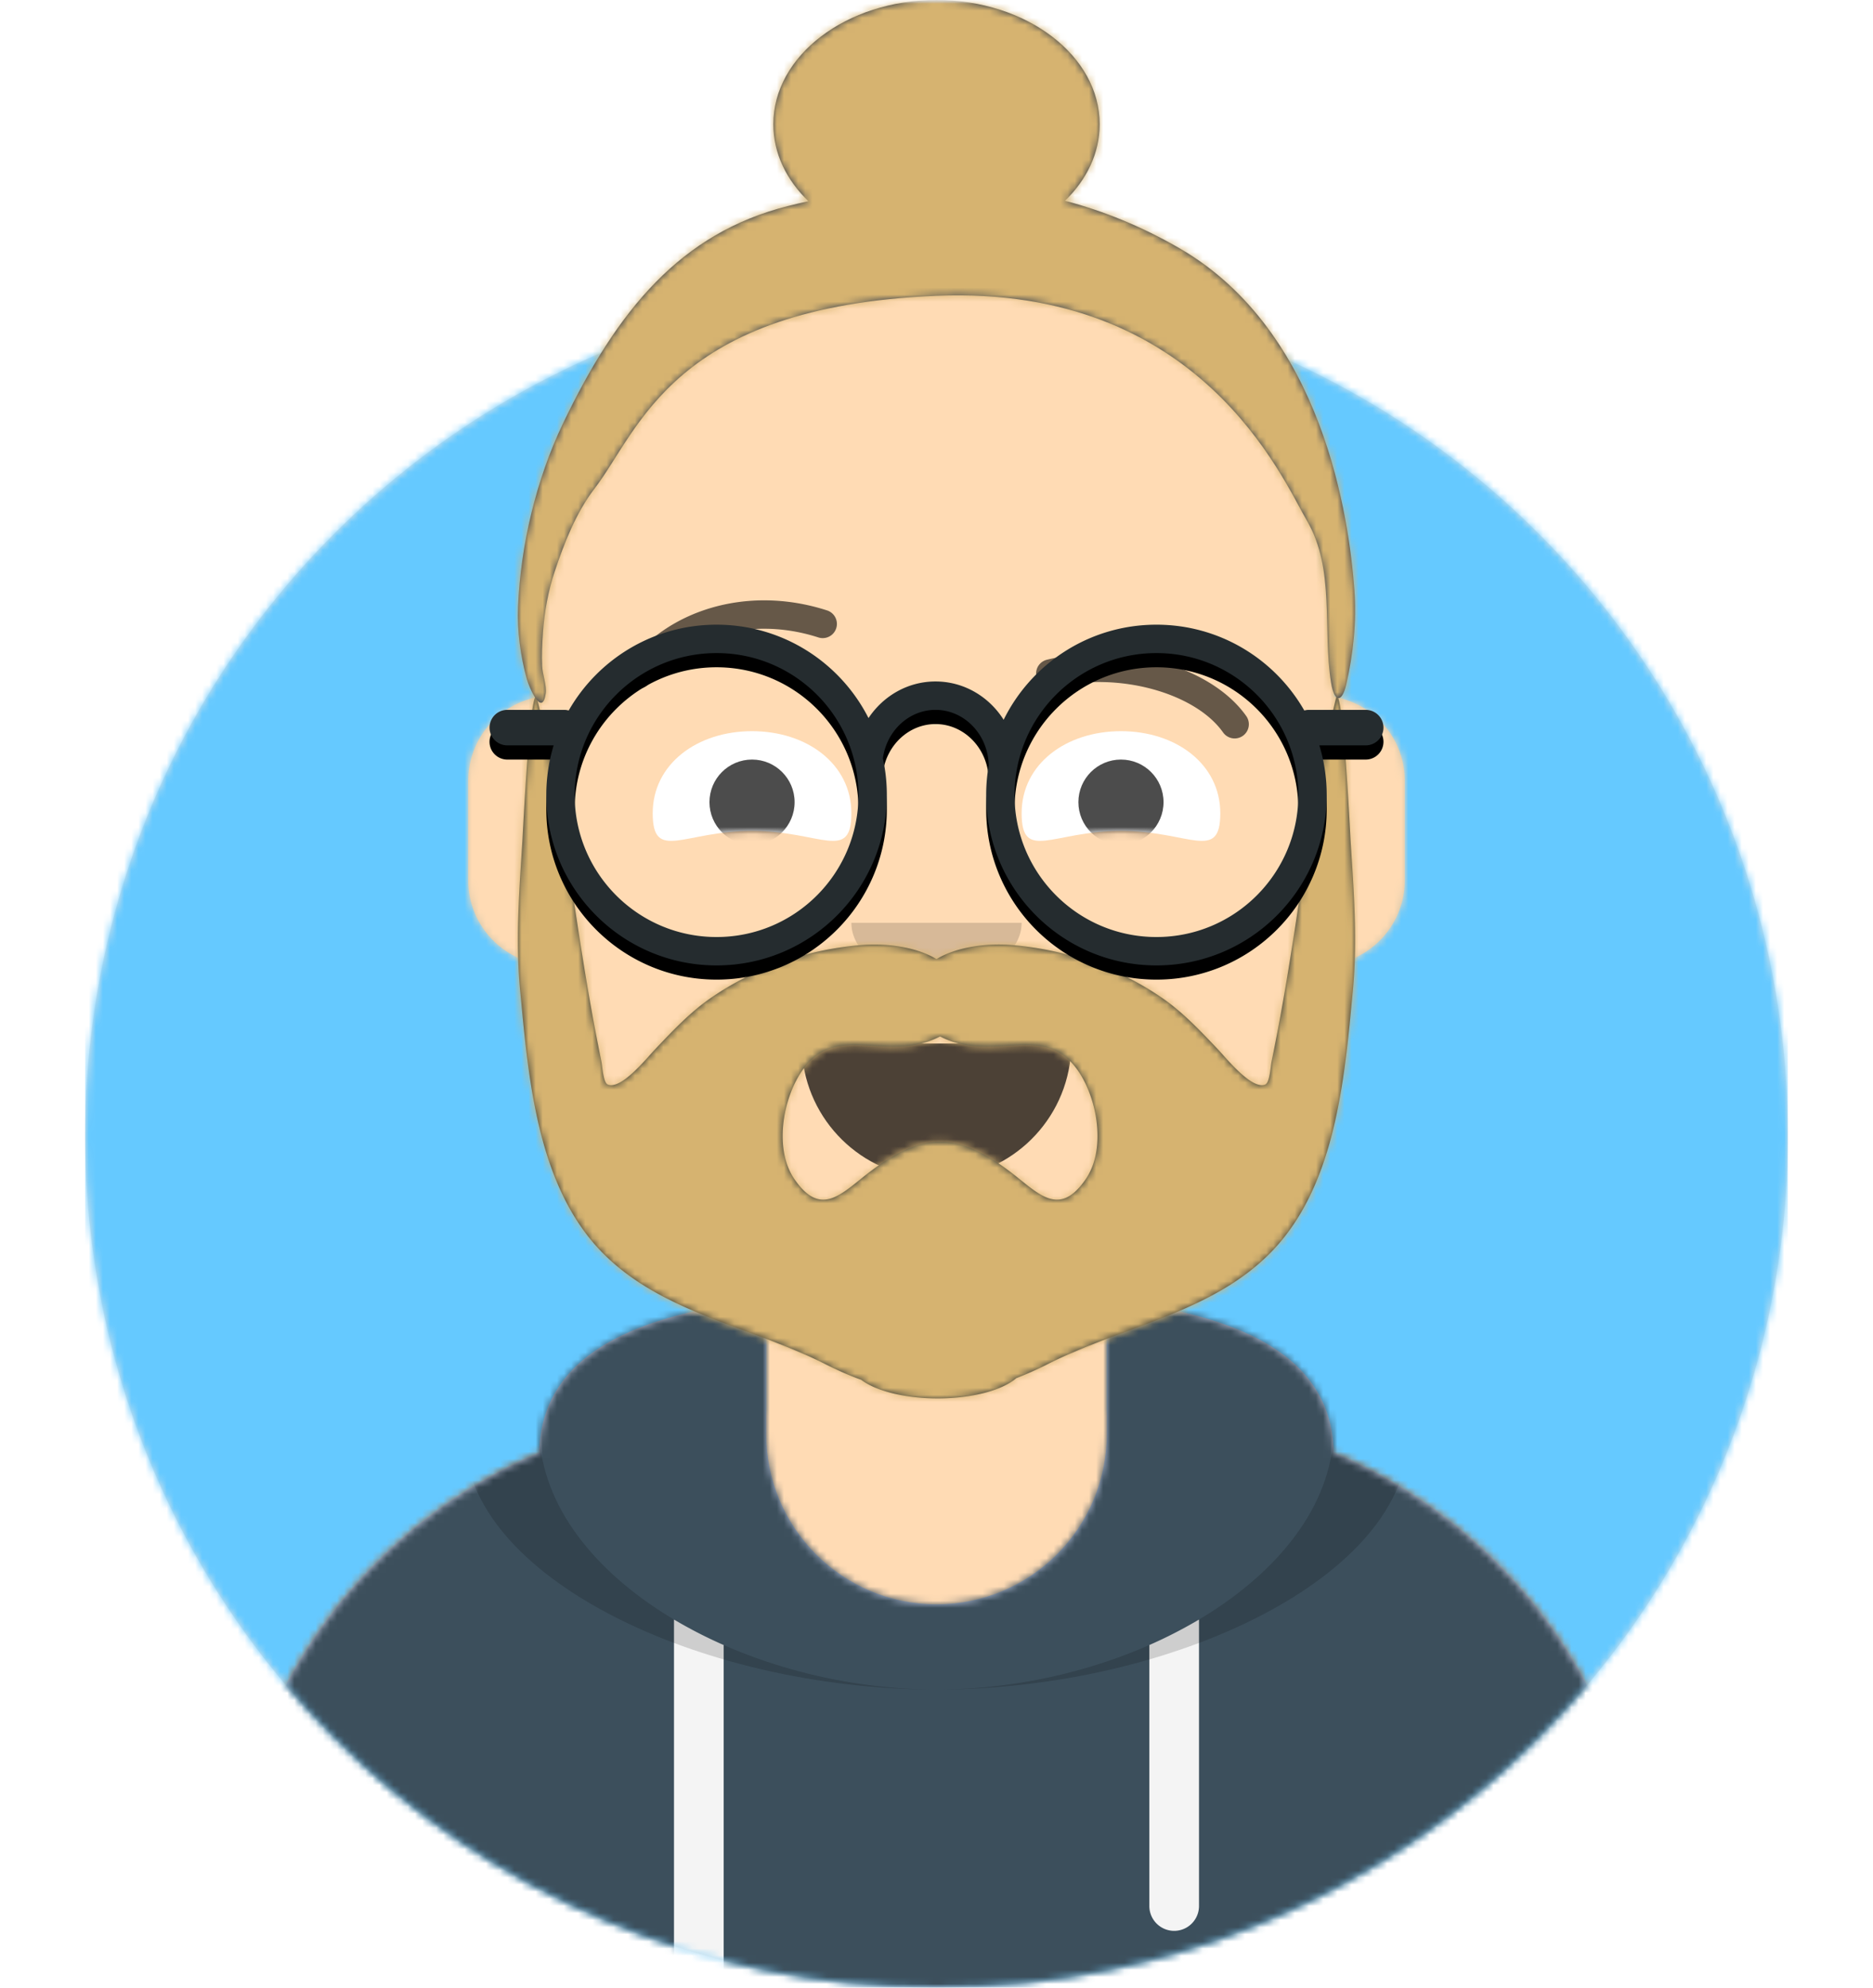 <svg width="264" height="280" viewBox="0 0 264 280" xmlns="http://www.w3.org/2000/svg" xmlns:xlink="http://www.w3.org/1999/xlink"><defs><circle id="a" cx="120" cy="120" r="120"/><path d="M12 160c0 66.274 53.726 120 120 120s120-53.726 120-120h12V0H0v160h12z" id="c"/><path d="M124 144.611V163h4c39.765 0 72 32.235 72 72v9H0v-9c0-39.765 32.235-72 72-72h4v-18.389c-17.237-8.189-29.628-24.924-31.695-44.73C38.48 99.058 34 94.052 34 88V74c0-5.946 4.325-10.882 10-11.834V56c0-30.928 25.072-56 56-56s56 25.072 56 56v6.166c5.675.952 10 5.888 10 11.834v14c0 6.052-4.48 11.058-10.305 11.881-2.067 19.806-14.458 36.541-31.695 44.73z" id="e"/></defs><g fill="none" fill-rule="evenodd"><g transform="translate(12 40)"><mask id="b" fill="#fff"><use xlink:href="#a"/></mask><use fill="#E6E6E6" xlink:href="#a"/><g mask="url(#b)" fill="#65C9FF"><path d="M0 0h240v240H0z"/></g></g><mask id="d" fill="#fff"><use xlink:href="#c"/></mask><g mask="url(#d)"><g transform="translate(32 36)"><mask id="f" fill="#fff"><use xlink:href="#e"/></mask><use fill="#D0C6AC" xlink:href="#e"/><g mask="url(#f)" fill="#FFDBB4"><path d="M-32 0h264v244H-32z"/></g><path d="M156 79v23c0 30.928-25.072 56-56 56s-56-25.072-56-56V79v15c0 30.928 25.072 56 56 56s56-25.072 56-56V79z" fill-opacity=".1" fill="#000" mask="url(#f)"/></g><g transform="translate(0 170)"><defs><path d="M108 13.07c-17.919 2.006-31.72 7.482-31.996 21.575C50.146 45.568 32 71.165 32 100.999V110h200v-9c0-29.835-18.146-55.432-44.004-66.355-.276-14.093-14.077-19.57-31.996-21.574V32c0 13.255-10.745 24-24 24s-24-10.745-24-24V13.07z" id="g"/></defs><mask id="h" fill="#fff"><use xlink:href="#g"/></mask><use fill="#B7C1DB" xlink:href="#g"/><g mask="url(#h)" fill="#3C4F5C"><path d="M0 0h264v110H0z"/></g><path d="M102 61.74V110h-7V58.15a64.54 64.54 0 0 0 7 3.59zm67-3.59V98.5a3.5 3.5 0 1 1-7 0V61.74a64.54 64.54 0 0 0 7-3.59z" fill="#F4F4F4" mask="url(#h)"/><path d="M90.96 12.724C75.91 15.571 65.5 21.243 65.5 32.308 65.5 52.02 98.538 68 132 68s66.5-15.98 66.5-35.692c0-11.065-10.41-16.737-25.46-19.584 9.085 3.35 14.96 8.982 14.96 18.353C188 51.469 160.179 68 132 68S76 51.469 76 31.077c0-9.37 5.875-15.003 14.96-18.353z" fill-opacity=".16" fill="#000" mask="url(#h)"/></g><g fill="#000"><g transform="translate(78 134)"><defs><path d="M35.118 15.128C36.176 24.62 44.226 32 54 32c9.804 0 17.874-7.426 18.892-16.96.082-.767-.775-2.04-1.85-2.04H37.088c-1.08 0-2.075 1.178-1.97 2.128z" id="i"/></defs><mask id="j" fill="#fff"><use xlink:href="#i"/></mask><use fill-opacity=".7" xlink:href="#i"/><rect fill="#FFF" mask="url(#j)" x="39" y="2" width="31" height="16" rx="5"/><g mask="url(#j)" fill="#FF4F6D"><g transform="translate(38 24)"><circle cx="11" cy="11" r="11"/><circle cx="21" cy="11" r="11"/></g></g></g><path d="M120 130c0 4.418 5.373 8 12 8s12-3.582 12-8" fill-opacity=".16"/><g transform="translate(76 90)"><defs><path d="M14 14.048c9.61 0 14 4.451 14-2.486C28 4.624 21.732 0 14 0S0 4.624 0 11.562c0 6.937 4.39 2.486 14 2.486z" id="k"/><path d="M14 14.048c9.61 0 14 4.451 14-2.486C28 4.624 21.732 0 14 0S0 4.624 0 11.562c0 6.937 4.39 2.486 14 2.486z" id="m"/></defs><g transform="translate(16 13)"><mask id="l" fill="#fff"><use xlink:href="#k"/></mask><use fill="#FFF" xlink:href="#k"/><circle fill-opacity=".7" mask="url(#l)" cx="14" cy="10" r="6"/></g><g transform="translate(68 13)"><mask id="n" fill="#fff"><use xlink:href="#m"/></mask><use fill="#FFF" xlink:href="#m"/><circle fill-opacity=".7" mask="url(#n)" cx="14" cy="10" r="6"/></g></g><path d="M91.591 96.162c4.496-6.326 14.012-9.508 23.756-6.366a2 2 0 1 0 1.228-3.807c-11.408-3.68-22.74.11-28.244 7.856a2 2 0 1 0 3.26 2.317zm80.786 6.996c-3.914-5.509-14.647-8.598-23.892-6.328a2 2 0 0 1-.954-3.884c10.736-2.637 23.165.94 28.107 7.895a2 2 0 1 1-3.26 2.317z" fill-opacity=".6" fill-rule="nonzero"/></g><defs><path id="o" d="M0 0h264v280H0z"/><path d="M114.94 28.337c-.986.222-1.954.454-2.903.693-15.092 3.808-24.02 14.621-31.68 30.618-3.761 7.855-5.991 17.143-6.334 25.833-.135 3.412.325 6.934 1.245 10.22.337 1.205 2.155 5.386 2.654 2.008.167-1.125-.442-2.676-.5-3.871-.078-1.569.005-3.157.112-4.723.2-2.928.722-5.8 1.65-8.59 1.328-3.988 3.017-8.312 5.603-11.677C91.188 60.521 95.765 43.206 133 41.671c37.235-1.535 48.749 25.79 52.183 31.63 4.065 6.914 2.195 15.406 3.436 22.9.472 2.85 1.545 2.786 2.132.237.997-4.33 1.468-8.828 1.151-13.279-.718-10.048-4.405-36.453-24.593-48.153-5.443-3.154-10.87-5.319-16.192-6.723C154.177 25.31 156 21.568 156 17.5 156 7.835 145.703 0 133 0s-23 7.835-23 17.5c0 4.092 1.846 7.857 4.94 10.837z" id="s"/></defs><mask id="p" fill="#fff"><use xlink:href="#o"/></mask><g mask="url(#p)"><g transform="translate(-1)"><g transform="translate(49 72)"><defs><path d="M105.018 94.13c-3.868 5.591-6.76 1.817-10.88-1.254-2.481-1.849-6.177-4.148-9.634-4.035-3.456-.113-7.152 2.186-9.633 4.035-4.12 3.07-7.013 6.845-10.88 1.254-2.903-4.198-1.688-11.256 1.024-15.227 3.859-5.652 9.094-2.918 14.947-3.563 1.592-.175 3.19-.617 4.542-1.34 1.352.723 2.95 1.165 4.542 1.34 5.854.645 11.089-2.089 14.948 3.563 2.712 3.97 3.926 11.03 1.024 15.227M140.39 26c-3.424 14.075-4.998 28.434-7.481 42.671a319.166 319.166 0 0 1-1.685 8.879c-.127.62-.251 2.923-.862 3.214-1.851.884-5.624-3.817-6.633-4.879-2.533-2.666-5.045-5.356-8.13-7.448-6.235-4.227-13.535-6.726-21.13-7.32-3.178-.248-7.475.186-10.47 1.993-2.995-1.807-7.292-2.24-10.47-1.992-7.596.593-14.895 3.092-21.13 7.32-3.085 2.091-5.597 4.781-8.13 7.447-1.01 1.062-4.782 5.763-6.633 4.88-.61-.292-.735-2.595-.862-3.215a319.164 319.164 0 0 1-1.685-8.879C32.607 54.434 31.034 40.075 27.61 26c-.997 0-1.871 18.748-1.983 20.495-.452 7.094-.98 14.03-.305 21.131 1.164 12.249 2.377 27.608 11.71 36.962 8.434 8.451 20.678 10.218 31.24 15.553 1.36.687 3.163 1.535 5.108 2.23 2.049 1.563 6.113 2.629 10.794 2.629 4.91 0 9.142-1.173 11.08-2.862a47.143 47.143 0 0 0 4.475-1.997c10.56-5.336 22.805-7.102 31.238-15.553 9.334-9.354 10.547-24.713 11.712-36.962.674-7.1.146-14.037-.306-21.131C142.26 44.748 141.387 26 140.39 26z" id="q"/></defs><mask id="r" fill="#fff"><use xlink:href="#q"/></mask><use fill="#252E32" xlink:href="#q"/><g mask="url(#r)" fill="#D6B370"><path d="M-32 0h264v244H-32z"/></g></g><mask id="t" fill="#fff"><use xlink:href="#s"/></mask><use fill="#28354B" xlink:href="#s"/><g mask="url(#t)" fill="#D6B370"><path d="M0 0h264v280H0z"/></g><g transform="translate(62 85)"><defs><path d="M80.465 16.394C84.38 8.46 92.553 3 102 3c8.92 0 16.703 4.866 20.84 12.088a2.52 2.52 0 0 1 .66-.088h8a2.5 2.5 0 1 1 0 5h-6.537A23.998 23.998 0 0 1 126 27c0 13.255-10.745 24-24 24S78 40.255 78 27c0-1.422.124-2.815.36-4.169C78.277 18.455 74.915 15 70.863 15c-3.736 0-6.887 2.94-7.42 6.83.365 1.665.558 3.395.558 5.17 0 13.255-10.745 24-24 24S16 40.255 16 27c0-2.435.363-4.785 1.037-7H10.5a2.5 2.5 0 1 1 0-5h8c.228 0 .45.03.66.088C23.297 7.866 31.08 3 40 3c9.352 0 17.455 5.35 21.416 13.155C63.493 13.039 66.949 11 70.862 11c4.013 0 7.545 2.144 9.603 5.394zM40 47c11.046 0 20-8.954 20-20S51.046 7 40 7s-20 8.954-20 20 8.954 20 20 20zm62 0c11.046 0 20-8.954 20-20s-8.954-20-20-20-20 8.954-20 20 8.954 20 20 20z" id="v"/><filter x="-.8%" y="-2.1%" width="101.6%" height="108.3%" filterUnits="objectBoundingBox" id="u"><feOffset dy="2" in="SourceAlpha" result="shadowOffsetOuter1"/><feColorMatrix values="0 0 0 0 0 0 0 0 0 0 0 0 0 0 0 0 0 0 0.1 0" in="shadowOffsetOuter1"/></filter></defs><use fill="#000" filter="url(#u)" xlink:href="#v"/><use fill="#252C2F" xlink:href="#v"/></g></g></g></g></g></svg>